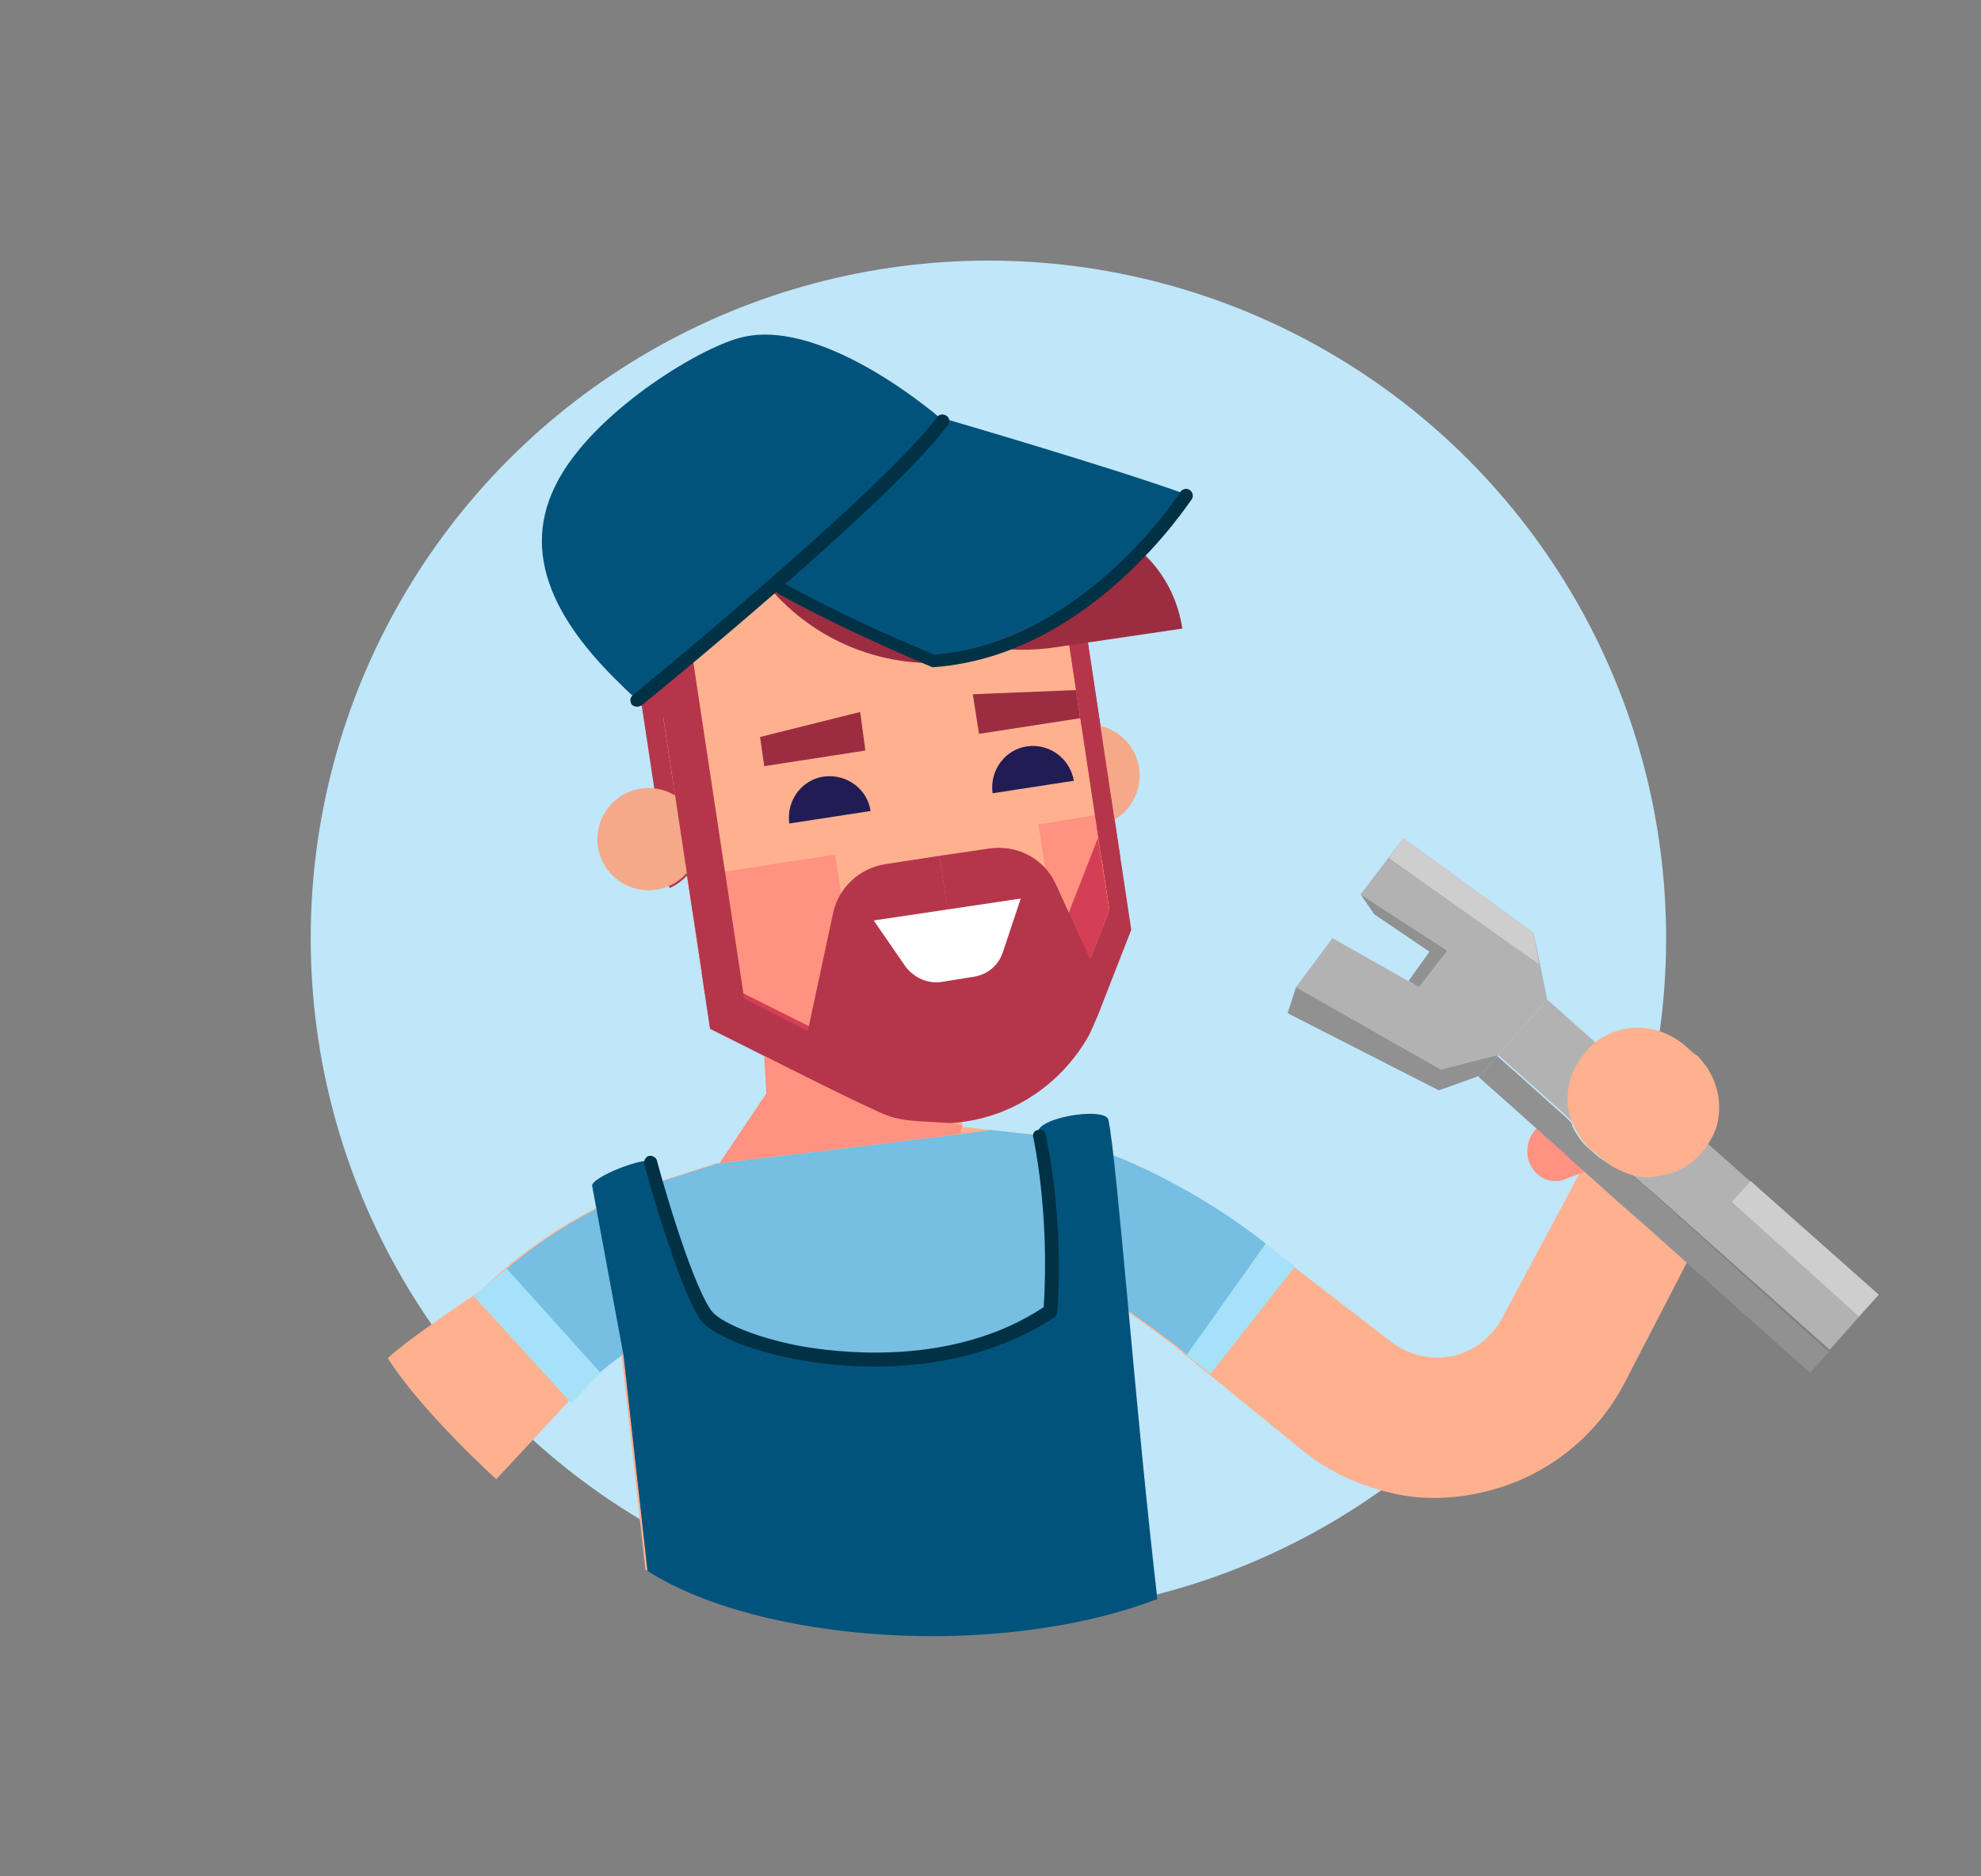 <svg id="Calque_3" xmlns="http://www.w3.org/2000/svg" viewBox="0 0 190 180"><rect x="0" y="0" width="190" height="180" fill="#808080" stroke="none"/><style>.st0{fill:#bfe6f9}.st1{fill:none}.st2{fill:#ea5e3f}.st3{fill:#ffb18f}.st4{fill:#b5364a}.st5{fill:#f4a989}.st6{fill:#221c54}.st7{fill:#9c2d40}.st8{fill:#d43f56}.st9{fill:#ff9280}.st10{fill:#fff}.st11{fill:#01537c}.st12{fill:#013144}.st13{fill:#76bee2}.st14{fill:#b2b2b2}.st15{fill:#919191}.st16{fill:#cecece}.st17{fill:#a5e2f9}</style><g id="_x32_"><circle class="st0" cx="94.8" cy="90" r="65"/><path class="st1" d="M99.2 146.8l-2.7-24.7zM59.8 130c-1.5 1-2.8 2.1-4.1 3.4l-9.4 9.2c4.9 3.3 10.2 6 15.8 8.2L59.8 130zm50.4-2.7c-.8-.6-1.5-1.1-2.4-1.6l3 27.7c8.3-2.2 16-5.6 23-10.1-3.2-.6-6.2-2-8.8-4.1l-14.8-11.9z"/><path class="st2" d="M86.9 113.3zm0 0z"/><path class="st3" d="M92.3 108.1V90.7H73.5V105l-4.5 6.7c4.9 6.2 24.8 15.2 26-3.3-.4 0-1.4-.2-2.7-.3z"/><path class="st4" d="M101 45.6l2 3-.6.1 6.1 40.5-3.2 8.2c-.3.7-.6 1.4-.9 2-2.5 4.4-6.9 7.5-11.9 8.2-3.4.5-6.8 0-9.9-1.6l-10.5-5.3-4-2L65.9 84c-.5.5-1 .9-1.7 1.2l-5.3-35 42.1-4.6z"/><ellipse transform="rotate(-8.583 104.409 74.385)" class="st5" cx="104.4" cy="74.4" rx="4.9" ry="4.9"/><path class="st3" d="M100.4 47.5l6 39.8-3.3 8.4c-.2.5-.5 1.1-.7 1.6-3.3 5.9-10.7 8.3-16.9 5.2l-2.4-1.2-15.8-8-6-39.8 39.1-6z"/><path class="st6" d="M83.5 77.8L75.7 79c-.3-2.2 1.2-4.2 3.3-4.5 2.2-.3 4.2 1.2 4.5 3.3zm19.5-2.9l-7.8 1.2c-.3-2.2 1.2-4.2 3.3-4.5 2.1-.3 4.1 1.1 4.5 3.3z"/><path class="st7" d="M82.5 68.3l-9.6 2.4.4 2.8L83 72zm10.8-1.7l9.9-.4.4 2.7-9.7 1.5z"/><path class="st8" d="M84 93.1l1.4 9.8-18-9.1L66 84z"/><path class="st9" d="M65.9 84.1l1.4 9.2 15.8 7.9-3-19.2zm33.7-5l2.8 18.2c.3-.5.5-1 .7-1.6l3.3-8.4-1.4-9.1-5.4.9z"/><path transform="rotate(-8.583 69.41 80.94)" class="st3" d="M65.5 78.3h7.8v5.3h-7.8z"/><path transform="rotate(-8.583 104.609 69.435)" class="st4" d="M103.7 56.4h1.8v26.1h-1.8z"/><path class="st8" d="M105.3 80.4l1.1 6.9-1.9 4.9-3.3-1.3z"/><path class="st4" d="M90.1 82.1l-5.2.8c-2.5.4-4.5 2.3-5 4.7l-2.7 12.6 16.7 6.7-3.8-24.8z"/><path class="st4" d="M90.1 82.1l4.8-.7c2.7-.4 5.3 1 6.4 3.5l3.8 8.3c.7 1.6.3 3.4-1 4.6L93.8 107l-3.7-24.9z"/><path class="st10" d="M97.9 86.2l-1.7 5.1c-.4 1.3-1.5 2.2-2.8 2.4l-3.1.5c-1.3.2-2.6-.4-3.4-1.4l-3.1-4.5 14.1-2.1z"/><path class="st4" d="M64 47l8.1 53.6-4-2.1-7.7-51z"/><path class="st4" d="M92.6 43.5l6.8 6.1-36.5 5.5 2.2 14.4c-1.9-.8-3.7-2-5.1-3.4-2.6-2.7-4.3-6.1-4.8-9.8l-1.6-10.4 5.2-.8 33.8-1.6z"/><path class="st4" d="M100.3 48.6l1.7.9c1.4 9.3.2 6.3-9.1 7.7-7.4 1.1-14.6-2.8-17.8-9.2-.8-1.6-1.3-3.3-1.6-5.1l16.9-2.6 6.1 8.7c2.8 2.7 3.3-4.2 3.8-.4zm-38 2.2l2.8 18.7c-1.9-.8-3.7-2-5.1-3.4-2.5-2.5-4.2-5.7-4.8-9.3l-.7-4.8 7.8-1.2z"/><path class="st7" d="M113.4 60.3l-12.2 1.8c-4.7.7-9.2-.2-13-2.4l.6 3.9c-7-.2-13.4-4-16.9-9.9L63 55.1c-2.9.4-5.5-1.5-6-4.4L75.2 48c3.2 6.4 10.4 10.4 17.8 9.2 9.3-1.4 9.3.4 7.9-8.8l5.2-.8c.7 4.4 5.9-1.9 3.4 1.5-.6.8-1.3 1.6-2.1 2.3 3.2 1.9 5.4 5 6 8.9z"/><ellipse transform="rotate(-8.583 62.21 80.492)" class="st5" cx="62.2" cy="80.5" rx="4.9" ry="4.9"/><path transform="rotate(-8.583 67.11 81.14)" class="st4" d="M65.5 75.1h3.2v12.1h-3.2z"/><path class="st11" d="M61.1 67.1c1.6 1.4 29.3-26.8 29.3-26.8s-11-9.7-19-8c-3.9.8-13.8 6.8-17.6 13.3-3.9 6.6-1.6 13.6 7.3 21.5z"/><path class="st9" d="M73.3 101.3l.2 3.6-4.5 6.7s19.8 9.5 23.3-3.6c-.9-.5-5.1-.2-7-.9s-12-5.8-12-5.8z"/><path class="st11" d="M75 56.4l14.5 6.9s15.7-2.6 24.2-15.9c-6.9-2.5-23-7.2-23-7.2L75 56.4z"/><path class="st12" d="M61.1 67.8c-.2 0-.4-.1-.5-.2-.2-.3-.2-.7.1-.9.2-.2 23.6-19.3 29.2-26.7.2-.3.6-.3.9-.1s.3.6.1.9c-5.6 7.5-28.4 26.1-29.4 26.9-.1 0-.2.1-.4.1z"/><path class="st12" d="M89.6 64h-.2c-9.9-4.2-14.6-7-14.7-7-.3-.2-.4-.6-.2-.8.2-.3.6-.4.8-.2 0 0 4.7 2.8 14.3 6.8 14.2-1.1 23.5-15.4 23.6-15.6.2-.3.6-.4.9-.2s.4.6.2.9c-.4.5-9.8 15-24.7 16.1 0-.1 0 0 0 0z"/><path class="st3" d="M47.6 141.9l8-8.6-9.3-9.6s-7.3 4.8-9.1 6.6c3.3 5.2 10.4 11.6 10.4 11.6z"/><path class="st3" d="M151.8 112l-7.7 14.4c-1 1.9-2.7 3.2-4.8 3.7-2.1.4-4.2-.1-5.9-1.4l-12.2-9.4c-5.5-4.4-14.8-9.6-21.8-10.4l-4.6-.5c0 .1-26 3.2-26 3.2h-.1l-4.4 1.4c-6.8 2.1-13 5.8-18.1 10.7l9.3 9.6c1.3-1.2 2.7-2.4 4.1-3.4l2.3 20.7c8.9 3.4 18.6 5.3 28.7 5.3 7 0 13.8-.9 20.2-2.6l-3-27.7c.8.5 5.2 3.7 5.9 4.4l11.3 9.2c2.6 2.1 5.6 3.4 8.8 4.1 1.3.3 2.6.4 3.9.4 1.4 0 2.9-.2 4.3-.5 6-1.3 11.1-5.2 13.9-10.7l5.9-11.4-10-9.1z"/><path class="st13" d="M121.4 119.3c-5.5-4.4-14.8-9.6-21.8-10.4l-4.6-.5c0 .1-26 3.2-26 3.2h-.1l-4.4 1.4c-6.8 2.1-13 5.8-18.1 10.7l9.3 9.6c1.3-1.2 2.7-2.4 4.1-3.4l2.3 20.7c8.9 3.4 18.6 5.3 28.7 5.3 7 0 13.8-.9 20.2-2.6l-3-27.7c.8.5 5.2 3.7 5.9 4.4l7.5-10.7z"/><path class="st11" d="M56.8 113.8l3 16.2 2.3 20.7c10.6 6.8 33.4 8.6 48.9 2.7-1.9-15.9-3.9-42.6-4.7-46-.4-1.3-7.5-.1-6.7 1.5s2.2 9 1 16.8c-.7 5.1-30.3 6.7-32.9.4-2.6-6.4-4.1-12.2-5.2-14.6-.4-.7-6 1.5-5.7 2.3z"/><path class="st12" d="M83.9 131.1c-3.2 0-5.9-.4-7.6-.7-4.5-.9-8.2-2.4-9.2-3.9-2.1-3.2-5.2-14.3-5.3-14.8-.1-.3.1-.7.4-.8.3-.1.7.1.8.4 0 .1 3.1 11.4 5.2 14.4.7 1 3.8 2.5 8.4 3.4 3.3.6 14.6 2.2 23.5-3.7.6-9.1-1-16.3-1-16.3-.1-.3.1-.7.5-.7.3-.1.7.1.7.5 0 .1 1.8 7.6 1.1 17 0 .2-.1.4-.3.5-5.7 3.7-12 4.7-17.2 4.7z"/><path class="st14" d="M143.7 101.2l-5.5 1.4-13.9-7.9 3.5-4.7 8.3 4.7 2.7-3.5-8.3-5.4 4.1-5.4 12.5 9.1 1.3 6.4z"/><path class="st15" d="M141.9 103.2l-3.9 1.4-14.5-7.4.8-2.5 13.9 7.9 5.5-1.4zm-11.4-17.4l1.3 1.9 5.3 3.6-2 2.8 1 .6 2.7-3.5z"/><path class="st16" d="M133.2 82.3l14.4 10.2-.5-3-12.5-9.1z"/><path class="st14" d="M168 113.4l12.2 10.9-18-16c-.2.7-.6 1.4-1.1 2l-.5.5c-1 .9-2.2 1.3-3.5 1.4-.4 0-.9 0-1.3-.1l1 .8 2.2 1.9 16.5 14.7-1.8 2 4.7-5.3-12.2-10.9 1.8-1.9zm-24.3-12.2l6.6 5.9.3.3.2.2c0-.1-.1-.2-.1-.3 0-.1 0-.2-.1-.3-.3-1.6 0-3.2 1-4.6l.3-.3c.5-.6 1.2-1.1 1.9-1.4l-5.4-4.8-4.7 5.3z"/><path class="st9" d="M152.3 111.7l-4-4c-1.4.5-2.1 2.1-1.7 3.6.4 1.2 1.4 2 2.5 2 .3 0 .5 0 .8-.1l2.1-.8.8-.3-.5-.4z"/><path class="st15" d="M158.9 114.8l-2.2-1.9-1-.8c-.9-.2-1.8-.6-2.6-1.3l-.7-.6-.1-.1c-.5-.4-.9-1-1.2-1.5-.2-.3-.3-.6-.4-.9l-.2-.2-.3-.3-6.6-5.9-1.8 2 5.5 4.9 2.8 2.5.3.3 4.9 4.4 2.3 2 16 14.3 1.8-2-16.5-14.9z"/><path class="st3" d="M163 101.5c-.1-.2-.3-.3-.5-.4l-.9-.8c-2.1-1.8-4.9-2.2-7.3-1.1-.8.4-1.6.9-2.2 1.7-.1.1-.2.3-.3.4-1.3 1.6-1.7 3.7-1.3 5.5 0 .1 0 .2.1.3 0 .1.1.2.1.3.1.4.3.7.5 1.1.4.7.8 1.3 1.5 1.9l.2.1.8.7c.9.8 2 1.3 3.1 1.6.5.1 1.1.2 1.6.1 1.5-.1 3-.6 4.2-1.7l.6-.6c.6-.7 1.1-1.6 1.4-2.4.7-2.3.1-4.9-1.6-6.7z"/><path class="st17" d="M48.6 121.7l-3.2 2.6 9.4 10.3 2.8-2.9zm72.8-2.4l-7.6 10.7 2.3 1.8 8.1-10.3z"/><path class="st16" d="M166.1 115.3l12.2 11 1.9-2.1-12.3-10.9z"/></g></svg>